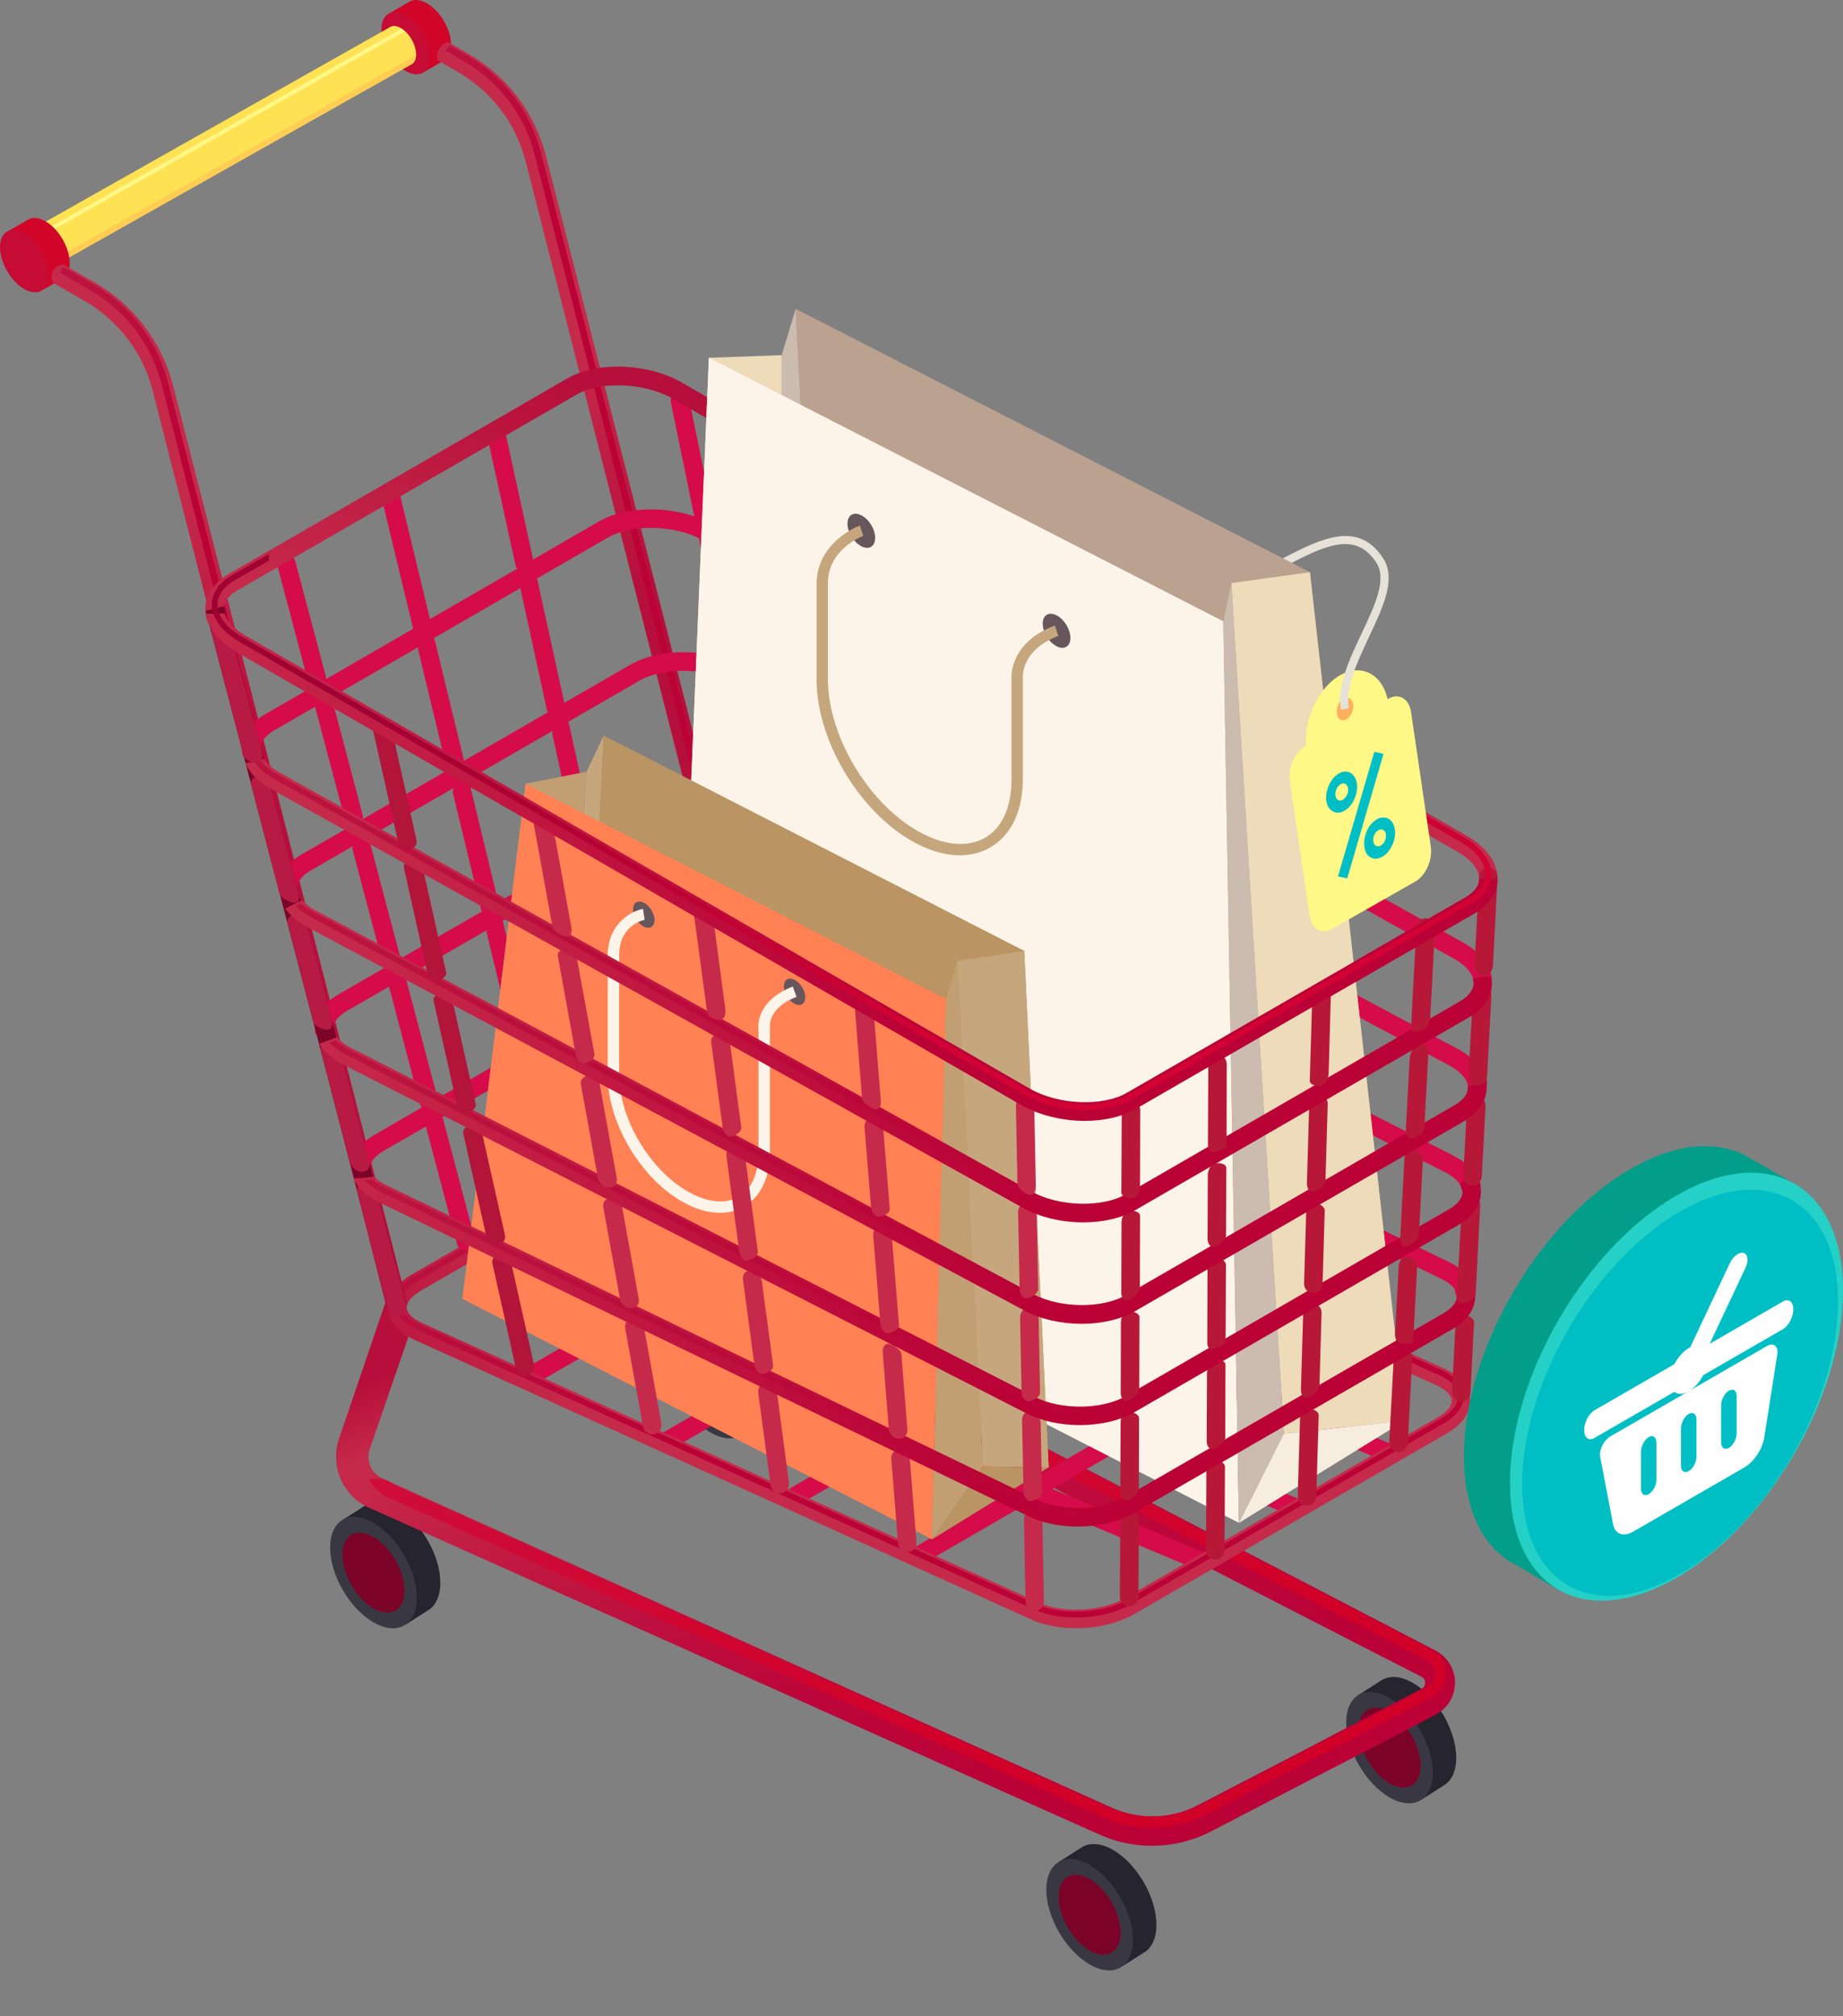 <svg width="32" height="35" viewBox="0 0 32 35" fill="none" xmlns="http://www.w3.org/2000/svg">
<rect x="0" y="0" width="32" height="35" fill="#808080" stroke="none"/>
<g clip-path="url(#clip0_165_22095)">
<path d="M7.645 27.473C7.645 26.997 7.307 26.415 6.892 26.175C6.684 26.055 6.494 26.043 6.358 26.123L5.932 26.395L7.04 28.203L7.425 27.958C7.561 27.879 7.645 27.711 7.645 27.473Z" fill="#25242F"/>
<path d="M7.237 27.734C7.237 28.209 6.899 28.402 6.485 28.162C6.07 27.922 5.732 27.342 5.732 26.864C5.732 26.386 6.07 26.195 6.485 26.435C6.902 26.675 7.237 27.256 7.237 27.734Z" fill="#393842"/>
<path d="M7.024 27.611C7.024 27.953 6.781 28.092 6.485 27.919C6.185 27.747 5.945 27.33 5.945 26.988C5.945 26.646 6.188 26.508 6.485 26.68C6.784 26.852 7.024 27.269 7.024 27.611Z" fill="#7C0328"/>
<path d="M13.493 24.178C13.493 23.703 13.156 23.12 12.741 22.88C12.533 22.76 12.342 22.749 12.206 22.828L11.78 23.1L12.888 24.908L13.273 24.661C13.409 24.584 13.493 24.416 13.493 24.178Z" fill="#7C0D20"/>
<path d="M13.088 24.437C13.088 24.913 12.75 25.105 12.335 24.865C11.921 24.625 11.583 24.045 11.583 23.567C11.583 23.089 11.921 22.898 12.335 23.139C12.75 23.379 13.088 23.961 13.088 24.437Z" fill="#393842"/>
<path d="M12.874 24.314C12.874 24.657 12.632 24.795 12.335 24.623C12.036 24.45 11.796 24.034 11.796 23.691C11.796 23.349 12.038 23.211 12.335 23.383C12.632 23.555 12.874 23.972 12.874 24.314Z" fill="#C62A4B"/>
<path d="M20.079 33.411C20.079 32.936 19.742 32.353 19.327 32.113C19.119 31.993 18.928 31.982 18.792 32.061L18.366 32.333L19.474 34.141L19.859 33.896C19.993 33.819 20.079 33.652 20.079 33.411Z" fill="#25242F"/>
<path d="M19.672 33.672C19.672 34.148 19.334 34.341 18.919 34.1C18.505 33.86 18.167 33.28 18.167 32.802C18.167 32.324 18.505 32.134 18.919 32.374C19.334 32.614 19.672 33.196 19.672 33.672Z" fill="#393842"/>
<path d="M19.458 33.55C19.458 33.892 19.216 34.03 18.919 33.858C18.62 33.686 18.38 33.269 18.38 32.927C18.38 32.584 18.622 32.446 18.919 32.618C19.218 32.791 19.458 33.208 19.458 33.55Z" fill="#7C0328"/>
<path d="M25.284 30.511C25.284 30.036 24.947 29.453 24.532 29.213C24.323 29.093 24.133 29.082 23.997 29.161L23.571 29.433L24.679 31.241L25.064 30.996C25.2 30.917 25.284 30.752 25.284 30.511Z" fill="#25242F"/>
<path d="M24.878 30.772C24.878 31.248 24.541 31.44 24.126 31.2C23.712 30.96 23.374 30.38 23.374 29.902C23.374 29.424 23.712 29.233 24.126 29.474C24.541 29.714 24.878 30.294 24.878 30.772Z" fill="#393842"/>
<path d="M24.666 30.65C24.666 30.992 24.423 31.13 24.126 30.958C23.827 30.786 23.587 30.369 23.587 30.026C23.587 29.684 23.829 29.546 24.126 29.718C24.423 29.891 24.666 30.308 24.666 30.65Z" fill="#7C0328"/>
<path d="M25.22 29.435C25.189 29.523 25.132 29.603 25.064 29.669C24.994 29.734 24.903 29.777 24.867 29.798L24.572 29.952L23.979 30.26L22.794 30.872L21.611 31.488L21.017 31.796C20.793 31.912 20.55 31.986 20.301 32.02C20.052 32.054 19.798 32.045 19.551 31.995C19.307 31.95 19.064 31.835 18.872 31.748L17.653 31.205L12.781 29.025L7.91 26.845L6.691 26.299L6.378 26.159C6.237 26.091 6.113 25.987 6.022 25.86C5.834 25.61 5.784 25.259 5.888 24.969L6.749 22.443L7.053 22.898L7.148 23.039L6.421 25.151C6.376 25.28 6.396 25.42 6.473 25.529C6.512 25.583 6.564 25.626 6.623 25.656L6.749 25.712L6.917 25.789L8.134 26.338L13.001 28.536L17.866 30.731L19.082 31.279C19.295 31.377 19.458 31.454 19.653 31.492C19.844 31.531 20.038 31.54 20.231 31.515C20.424 31.49 20.609 31.431 20.784 31.343L21.375 31.037L22.56 30.423L23.743 29.804L24.334 29.496L24.629 29.342C24.692 29.311 24.701 29.304 24.713 29.292C24.724 29.281 24.733 29.267 24.738 29.252C24.751 29.22 24.744 29.179 24.731 29.152C24.724 29.138 24.71 29.127 24.697 29.118C24.692 29.116 24.695 29.116 24.683 29.109L24.645 29.088L24.57 29.05L23.976 28.746L22.789 28.137L18.042 25.697L13.3 23.259L12.113 22.649C12.074 22.629 11.986 22.583 11.927 22.536C11.863 22.488 11.807 22.434 11.757 22.37C11.657 22.248 11.587 22.101 11.557 21.944C11.526 21.79 11.533 21.625 11.578 21.473C11.598 21.401 11.637 21.314 11.666 21.265L11.743 21.117L13.003 18.763L13.536 19.051L12.264 21.398L12.185 21.546C12.16 21.591 12.153 21.609 12.142 21.643C12.124 21.704 12.122 21.768 12.133 21.831C12.147 21.895 12.174 21.953 12.212 22.003C12.233 22.028 12.255 22.051 12.28 22.069C12.31 22.092 12.321 22.098 12.38 22.128L13.565 22.744L18.301 25.207L23.038 27.67L24.223 28.286L24.815 28.595L24.89 28.633C24.912 28.644 24.937 28.656 24.985 28.687C25.062 28.739 25.132 28.81 25.177 28.891C25.273 29.057 25.291 29.258 25.22 29.435Z" fill="url(#paint0_linear_165_22095)"/>
<path d="M25.04 28.814C25.008 28.758 24.956 28.703 24.897 28.662C24.863 28.64 24.843 28.631 24.827 28.622L12.308 22.112C12.249 22.08 12.226 22.069 12.188 22.042C12.147 22.01 12.115 21.976 12.088 21.944C12.034 21.874 11.995 21.79 11.977 21.702C11.961 21.616 11.966 21.525 11.991 21.441L11.995 21.425C12.009 21.387 12.018 21.364 12.047 21.312L13.323 18.958L13.072 18.822L11.805 21.185C11.78 21.228 11.748 21.303 11.73 21.362C11.694 21.491 11.687 21.627 11.712 21.759C11.739 21.888 11.796 22.012 11.88 22.114C11.925 22.171 11.975 22.216 12.027 22.257C12.05 22.275 12.095 22.307 12.186 22.352L24.759 28.814C24.765 28.819 24.774 28.821 24.779 28.828L24.79 28.835C24.815 28.853 24.849 28.88 24.87 28.921C24.913 28.995 24.917 29.088 24.888 29.159C24.874 29.193 24.854 29.224 24.822 29.256C24.793 29.283 24.77 29.295 24.702 29.331L22.633 30.414L21.448 31.028L20.857 31.334C20.669 31.429 20.465 31.492 20.254 31.52C20.173 31.531 20.091 31.535 20.009 31.535C19.88 31.535 19.749 31.522 19.624 31.497C19.418 31.456 19.253 31.379 19.04 31.282L7.156 25.916L6.856 25.78C6.82 25.762 6.786 25.742 6.755 25.717L6.655 25.672C6.571 25.672 6.487 25.674 6.403 25.676C6.417 25.701 6.433 25.726 6.451 25.749C6.526 25.853 6.628 25.939 6.743 25.996L7.056 26.136L18.951 31.456C19.133 31.54 19.359 31.642 19.581 31.685C19.72 31.712 19.862 31.728 20.003 31.728C20.096 31.728 20.189 31.721 20.279 31.71C20.512 31.678 20.737 31.608 20.943 31.502L22.719 30.575L24.808 29.496C24.845 29.478 24.91 29.444 24.956 29.399C25.008 29.351 25.049 29.29 25.074 29.222C25.126 29.091 25.112 28.939 25.04 28.814Z" fill="url(#paint1_linear_165_22095)"/>
<path d="M16.051 19.74L9.025 23.809L9.187 24.087L16.212 20.018L16.051 19.74Z" fill="#D60B4A"/>
<path d="M18.498 20.822L11.473 24.891L11.634 25.17L18.66 21.101L18.498 20.822Z" fill="#D60B4A"/>
<path d="M20.731 21.775L13.705 25.843L13.866 26.121L20.892 22.053L20.731 21.775Z" fill="#D60B4A"/>
<path d="M22.893 22.799L15.867 26.867L16.028 27.145L23.054 23.077L22.893 22.799Z" fill="#D60B4A"/>
<path d="M9.796 20.667L9.673 20.962L22.476 26.335L22.6 26.041L9.796 20.667Z" fill="#D60B4A"/>
<path d="M11.368 19.7L11.244 19.994L24.047 25.368L24.171 25.073L11.368 19.7Z" fill="#D60B4A"/>
<path d="M8.195 21.617L8.071 21.911L20.875 27.285L20.998 26.99L8.195 21.617Z" fill="#D60B4A"/>
<path d="M18.682 28.264C18.403 28.264 18.129 28.214 17.907 28.114L7.188 23.254C6.909 23.127 6.75 22.937 6.739 22.717C6.728 22.495 6.87 22.287 7.14 22.13L12.578 18.988C13.065 18.707 13.847 18.666 14.357 18.897L25.076 23.757C25.355 23.884 25.513 24.074 25.525 24.294C25.536 24.516 25.393 24.725 25.124 24.881L19.686 28.024C19.409 28.18 19.042 28.264 18.682 28.264ZM13.584 19.069C13.278 19.069 12.963 19.137 12.739 19.266L7.301 22.409C7.147 22.5 7.056 22.608 7.061 22.701C7.065 22.794 7.16 22.889 7.321 22.962L18.041 27.822C18.451 28.008 19.131 27.974 19.527 27.745L24.965 24.602C25.121 24.512 25.21 24.403 25.205 24.31C25.201 24.217 25.105 24.122 24.945 24.049L14.223 19.189C14.046 19.108 13.817 19.069 13.584 19.069Z" fill="url(#paint2_linear_165_22095)"/>
<path d="M18.682 28.078C18.41 28.078 18.152 28.028 17.953 27.938L7.233 23.078C6.995 22.969 6.857 22.812 6.85 22.636C6.841 22.457 6.963 22.284 7.194 22.151L12.632 19.008C12.882 18.865 13.226 18.782 13.579 18.782C13.851 18.782 14.11 18.831 14.309 18.922L25.029 23.782C25.267 23.891 25.405 24.047 25.412 24.224C25.421 24.403 25.298 24.575 25.065 24.709L19.627 27.852C19.38 27.997 19.036 28.078 18.682 28.078ZM13.584 18.884C13.244 18.884 12.916 18.96 12.684 19.094L7.247 22.237C7.052 22.35 6.943 22.493 6.95 22.631C6.957 22.769 7.072 22.896 7.276 22.987L17.996 27.847C18.179 27.931 18.424 27.976 18.682 27.976C19.022 27.976 19.351 27.899 19.584 27.765L19.942 27.559L25.022 24.623C25.217 24.509 25.326 24.367 25.319 24.229C25.312 24.09 25.196 23.963 24.992 23.873L14.275 19.013C14.085 18.931 13.84 18.884 13.584 18.884Z" fill="url(#paint3_linear_165_22095)"/>
<path d="M7.339 1.264L6.743 0.24L7.11 0.029C7.187 -0.016 7.294 -0.011 7.412 0.057C7.643 0.19 7.833 0.514 7.833 0.782C7.833 0.906 7.792 0.997 7.724 1.042C7.713 1.049 7.704 1.054 7.695 1.058L7.339 1.264Z" fill="#D10527"/>
<path d="M6.623 0.508C6.623 0.775 6.811 1.099 7.044 1.233C7.276 1.366 7.466 1.26 7.466 0.992C7.466 0.725 7.278 0.401 7.044 0.267C6.811 0.134 6.623 0.243 6.623 0.508Z" fill="#C60C35"/>
<path d="M6.637 0.535C6.637 0.789 6.816 1.094 7.035 1.224C7.255 1.351 7.434 1.249 7.434 0.997C7.434 0.743 7.255 0.437 7.035 0.308C6.813 0.181 6.637 0.283 6.637 0.535Z" fill="#C60C35"/>
<path d="M0.225 4.167L0.24 4.194L0.311 4.316C0.333 4.443 0.41 4.577 0.508 4.659C0.508 4.659 0.508 4.659 0.51 4.659L0.544 4.72L0.589 4.797L0.596 4.808L0.623 4.792L7.061 1.162L7.142 1.117C7.192 1.092 7.221 1.036 7.224 0.956V0.938C7.221 0.768 7.101 0.567 6.956 0.485C6.891 0.449 6.832 0.442 6.786 0.462C6.78 0.467 6.773 0.469 6.766 0.474L0.256 4.151L0.225 4.167Z" fill="#FFE254"/>
<path d="M0.544 4.722L0.594 4.81L7.142 1.117C7.19 1.092 7.221 1.036 7.224 0.956L0.544 4.722Z" fill="#FFCC54"/>
<path d="M0.161 4.364C0.163 4.516 0.268 4.697 0.397 4.779C0.401 4.781 0.408 4.786 0.413 4.788C0.456 4.81 0.494 4.822 0.528 4.819C0.551 4.817 0.571 4.81 0.589 4.799C0.63 4.772 0.655 4.715 0.655 4.641C0.655 4.618 0.653 4.595 0.648 4.573C0.621 4.43 0.524 4.282 0.406 4.217C0.342 4.181 0.283 4.176 0.24 4.199C0.195 4.221 0.166 4.269 0.161 4.341V4.344C0.161 4.348 0.161 4.355 0.161 4.364Z" fill="#E2103D"/>
<path d="M6.968 0.501C6.968 0.501 7.004 0.521 7.027 0.546C6.997 0.562 0.506 4.228 0.506 4.228C0.506 4.228 0.49 4.208 0.449 4.183C0.474 4.171 6.968 0.501 6.968 0.501Z" fill="#FFF887"/>
<path d="M0.716 5.048L0.12 4.024L0.487 3.813C0.564 3.768 0.671 3.773 0.789 3.841C1.02 3.974 1.21 4.298 1.21 4.566C1.21 4.69 1.169 4.781 1.101 4.826C1.092 4.831 1.085 4.838 1.076 4.842L0.716 5.048Z" fill="#D10527"/>
<path d="M0.721 5.046C0.884 4.951 0.882 4.644 0.717 4.361C0.551 4.078 0.285 3.926 0.122 4.021C-0.042 4.116 -0.04 4.423 0.126 4.706C0.291 4.989 0.558 5.141 0.721 5.046Z" fill="#C60C35"/>
<path d="M0.012 4.319C0.012 4.573 0.191 4.878 0.411 5.008C0.63 5.134 0.809 5.032 0.809 4.781C0.809 4.527 0.63 4.221 0.411 4.092C0.191 3.965 0.012 4.067 0.012 4.319Z" fill="#C60C35"/>
<path d="M6.723 22.733L2.646 6.763C2.479 6.124 2.055 5.565 1.482 5.232L0.92 4.908C0.847 4.781 0.927 4.62 1.072 4.597L1.103 4.593L1.665 4.917C2.32 5.297 2.807 5.939 3 6.673L7.076 22.645L6.723 22.733Z" fill="url(#paint4_linear_165_22095)"/>
<path d="M2.802 6.655C2.626 5.982 2.182 5.397 1.579 5.046L1.053 4.742C1.049 4.717 1.056 4.699 1.06 4.69C1.065 4.679 1.08 4.654 1.114 4.645L1.638 4.946C2.265 5.311 2.73 5.923 2.913 6.625L6.96 22.474L6.849 22.504L2.802 6.655Z" fill="url(#paint5_linear_165_22095)"/>
<path d="M13.199 18.756L9.123 2.787C8.953 2.139 8.54 1.593 7.958 1.255L7.598 1.045L7.593 1.027C7.568 0.893 7.65 0.764 7.781 0.73L8.142 0.94C8.808 1.328 9.281 1.951 9.476 2.696L13.552 18.668L13.199 18.756Z" fill="url(#paint6_linear_165_22095)"/>
<path d="M9.281 2.676C9.102 1.994 8.67 1.423 8.058 1.067L7.752 0.888C7.754 0.847 7.777 0.811 7.809 0.789L8.117 0.968C8.753 1.337 9.207 1.933 9.392 2.647L13.437 18.498L13.326 18.528L9.281 2.676Z" fill="url(#paint7_linear_165_22095)"/>
<path d="M10.967 17.535C10.949 17.447 10.89 17.406 10.838 17.44C10.786 17.476 10.663 17.642 10.681 17.73L11.117 19.719C11.135 19.808 11.223 19.864 11.309 19.844C11.395 19.826 11.45 19.737 11.431 19.649L10.967 17.535Z" fill="#D60B4A"/>
<path d="M9.331 18.482C9.31 18.394 9.249 18.346 9.195 18.376C9.14 18.405 9.018 18.555 9.038 18.641L9.526 20.657C9.546 20.746 9.634 20.8 9.72 20.78C9.807 20.759 9.859 20.671 9.838 20.583L9.331 18.482Z" fill="#D60B4A"/>
<path d="M7.688 19.407C7.666 19.321 7.602 19.273 7.55 19.302C7.498 19.332 7.376 19.481 7.398 19.567L7.935 21.595C7.958 21.681 8.046 21.736 8.132 21.713C8.219 21.691 8.268 21.6 8.246 21.514L7.688 19.407Z" fill="#D60B4A"/>
<path d="M23.074 21.122C23.012 21.095 22.963 21.147 22.965 21.235L22.985 23.109C22.985 23.2 23.06 23.272 23.148 23.27C23.237 23.27 23.307 23.195 23.307 23.104L23.289 21.396C23.287 21.308 23.135 21.149 23.074 21.122Z" fill="#D60B4A"/>
<path d="M20.73 20.007C20.669 19.984 20.624 20.039 20.628 20.127L20.76 22.06C20.767 22.15 20.843 22.218 20.93 22.212C21.018 22.205 21.084 22.128 21.079 22.037L20.959 20.265C20.954 20.179 20.794 20.032 20.73 20.007Z" fill="#D60B4A"/>
<path d="M18.639 19.137C18.628 19.049 18.569 18.958 18.505 18.938C18.442 18.917 18.29 18.922 18.301 19.012L18.539 21.015C18.551 21.104 18.63 21.169 18.718 21.158C18.807 21.147 18.868 21.065 18.859 20.977L18.639 19.137Z" fill="#D60B4A"/>
<path d="M16.321 17.995C16.307 17.907 16.244 17.818 16.18 17.798C16.117 17.777 15.963 17.8 15.979 17.888L16.319 19.964C16.332 20.052 16.416 20.113 16.504 20.1C16.59 20.086 16.652 20.002 16.636 19.912L16.321 17.995Z" fill="#D60B4A"/>
<path d="M14.012 16.892C13.994 16.803 13.928 16.724 13.865 16.712C13.802 16.703 13.654 16.742 13.672 16.828L14.101 18.913C14.119 19.001 14.205 19.058 14.291 19.04C14.377 19.021 14.434 18.935 14.416 18.847L14.012 16.892Z" fill="#D60B4A"/>
<path d="M6.427 20.274C6.422 20.175 6.51 20.064 6.667 19.975L12.193 16.783C12.408 16.658 12.71 16.595 13.009 16.595C13.265 16.595 13.521 16.642 13.718 16.735L25.018 22.196C25.126 22.248 25.206 22.309 25.253 22.372L25.296 22.538L25.62 22.492L25.602 22.372C25.552 22.187 25.398 22.023 25.156 21.906L13.856 16.445C13.328 16.191 12.528 16.216 12.032 16.502L6.506 19.697C6.239 19.851 6.096 20.059 6.105 20.286C6.105 20.295 6.107 20.304 6.107 20.313C6.214 20.302 6.32 20.29 6.424 20.277C6.427 20.277 6.427 20.277 6.427 20.274Z" fill="#D60B4A"/>
<path d="M10.423 15.05C10.405 14.961 10.33 14.927 10.259 14.972C10.259 14.972 10.259 14.972 10.194 15.013C10.162 15.031 10.162 15.031 10.162 15.031C10.126 15.05 10.112 15.136 10.133 15.224L10.588 17.311C10.606 17.399 10.683 17.429 10.758 17.379C10.758 17.379 10.806 17.347 10.896 17.281C10.901 17.279 10.901 17.279 10.901 17.279C10.905 17.277 10.892 17.204 10.873 17.116L10.423 15.05Z" fill="#D60B4A"/>
<path d="M8.737 16.017C8.717 15.928 8.656 15.883 8.604 15.915C8.552 15.947 8.429 16.103 8.45 16.189L8.941 18.226C8.962 18.314 9.023 18.362 9.077 18.332C9.132 18.303 9.254 18.156 9.233 18.067L8.737 16.017Z" fill="#D60B4A"/>
<path d="M7.6 19.166C7.609 19.162 7.609 19.162 7.609 19.162C7.618 19.162 7.606 19.089 7.581 19.003L7.042 16.964C7.02 16.878 6.958 16.835 6.906 16.869C6.854 16.903 6.736 17.066 6.761 17.152L7.291 19.157C7.314 19.243 7.398 19.28 7.477 19.237C7.475 19.237 7.511 19.216 7.6 19.166Z" fill="#D60B4A"/>
<path d="M23.048 19.175C22.989 19.144 22.939 19.189 22.942 19.28L22.96 20.8C22.96 20.891 23.003 20.986 23.052 21.015C23.052 21.015 23.052 21.015 23.098 21.04C23.157 21.072 23.157 21.072 23.157 21.072C23.227 21.106 23.281 21.058 23.281 20.968L23.265 19.461C23.263 19.372 23.107 19.207 23.048 19.175Z" fill="#D60B4A"/>
<path d="M20.817 18.145C20.81 18.054 20.756 17.97 20.697 17.956C20.636 17.943 20.484 17.972 20.491 18.063L20.602 19.699C20.608 19.79 20.663 19.88 20.724 19.903C20.785 19.925 20.937 19.921 20.932 19.833L20.817 18.145Z" fill="#D60B4A"/>
<path d="M18.374 16.894C18.363 16.805 18.306 16.724 18.245 16.713C18.184 16.703 18.034 16.749 18.046 16.837L18.252 18.573C18.263 18.661 18.32 18.759 18.381 18.786C18.442 18.813 18.601 18.797 18.589 18.709L18.374 16.894Z" fill="#D60B4A"/>
<path d="M16.162 17.691C16.226 17.712 16.264 17.655 16.251 17.567L15.931 15.62C15.918 15.532 15.854 15.441 15.791 15.421C15.727 15.401 15.573 15.425 15.589 15.514L15.909 17.46C15.922 17.549 16.099 17.671 16.162 17.691Z" fill="#D60B4A"/>
<path d="M13.845 16.613C13.908 16.622 13.944 16.558 13.926 16.47L13.496 14.367C13.478 14.279 13.412 14.204 13.351 14.2C13.29 14.195 13.145 14.247 13.163 14.336L13.586 16.407C13.602 16.495 13.781 16.602 13.845 16.613Z" fill="#D60B4A"/>
<path d="M5.792 17.85C5.789 17.744 5.873 17.635 6.032 17.544L11.646 14.3C11.855 14.179 12.143 14.12 12.435 14.12C12.714 14.12 12.995 14.175 13.21 14.286L25.087 20.347C25.214 20.413 25.305 20.487 25.352 20.567C25.466 20.562 25.581 20.56 25.694 20.558C25.645 20.363 25.484 20.188 25.232 20.059L13.355 13.998C12.809 13.722 11.986 13.731 11.486 14.021L5.871 17.265C5.606 17.417 5.465 17.628 5.47 17.859C5.47 17.891 5.474 17.922 5.481 17.954C5.585 17.934 5.692 17.911 5.796 17.889C5.794 17.875 5.792 17.861 5.792 17.85Z" fill="#D60B4A"/>
<path d="M9.884 12.586C9.866 12.498 9.805 12.45 9.753 12.48C9.698 12.509 9.572 12.652 9.59 12.741L10.043 14.811C10.061 14.9 10.086 14.968 10.097 14.961C10.097 14.961 10.097 14.961 10.106 14.956C10.195 14.907 10.231 14.884 10.231 14.884C10.306 14.834 10.351 14.723 10.333 14.635L9.884 12.586Z" fill="#D60B4A"/>
<path d="M8.162 13.633C8.141 13.545 8.078 13.493 8.024 13.515C7.969 13.538 7.842 13.681 7.865 13.769L8.35 15.777C8.37 15.865 8.431 15.91 8.484 15.879C8.536 15.847 8.658 15.693 8.638 15.604L8.162 13.633Z" fill="#D60B4A"/>
<path d="M6.88 16.769C6.932 16.735 6.955 16.636 6.932 16.549L6.404 14.556C6.381 14.469 6.32 14.426 6.268 14.463C6.216 14.499 6.1 14.664 6.123 14.753L6.649 16.738C6.674 16.826 6.828 16.805 6.88 16.769Z" fill="#D60B4A"/>
<path d="M23.035 17.193C22.996 17.166 22.996 17.166 22.996 17.166C22.951 17.138 22.917 17.188 22.917 17.277L22.935 18.842C22.935 18.933 22.985 19.033 23.046 19.064C23.105 19.096 23.259 19.112 23.259 19.024L23.241 17.492C23.241 17.401 23.177 17.288 23.101 17.24C23.103 17.24 23.103 17.24 23.035 17.193Z" fill="#D60B4A"/>
<path d="M20.674 16.049C20.667 15.958 20.653 15.89 20.64 15.897C20.64 15.897 20.64 15.897 20.624 15.892C20.526 15.861 20.486 15.845 20.486 15.845C20.402 15.813 20.338 15.858 20.345 15.949L20.461 17.639C20.468 17.73 20.52 17.816 20.581 17.832C20.64 17.848 20.794 17.811 20.789 17.723L20.674 16.049Z" fill="#D60B4A"/>
<path d="M18.115 14.725C18.104 14.637 18.045 14.549 17.984 14.528C17.923 14.51 17.769 14.533 17.78 14.623L17.993 16.411C18.004 16.5 18.061 16.581 18.122 16.592C18.183 16.604 18.333 16.556 18.321 16.468L18.115 14.725Z" fill="#D60B4A"/>
<path d="M15.772 15.312C15.836 15.332 15.874 15.276 15.858 15.188L15.553 13.32C15.539 13.232 15.476 13.148 15.412 13.137C15.349 13.126 15.199 13.153 15.215 13.243L15.519 15.088C15.532 15.174 15.711 15.294 15.772 15.312Z" fill="#D60B4A"/>
<path d="M13.33 14.102C13.391 14.107 13.428 14.039 13.409 13.95L13.002 11.959C12.983 11.87 12.915 11.787 12.852 11.771C12.789 11.755 12.637 11.775 12.655 11.864L13.076 13.916C13.092 14.005 13.267 14.098 13.33 14.102Z" fill="#D60B4A"/>
<path d="M5.395 15.111L11.101 11.816C11.3 11.701 11.579 11.644 11.864 11.644C12.163 11.644 12.469 11.707 12.705 11.832L25.162 18.494C25.352 18.596 25.468 18.722 25.486 18.845C25.59 18.822 25.695 18.79 25.794 18.75C25.744 18.541 25.577 18.349 25.314 18.21L12.857 11.549C12.292 11.248 11.452 11.245 10.942 11.54L5.237 14.832C4.978 14.982 4.838 15.188 4.838 15.416C4.944 15.416 5.051 15.416 5.157 15.419C5.157 15.31 5.241 15.199 5.395 15.111Z" fill="#D60B4A"/>
<path d="M23.004 15.251C22.945 15.217 22.897 15.262 22.899 15.353L22.915 16.839C22.915 16.93 22.945 17.018 22.979 17.039C22.979 17.039 22.979 17.039 23.008 17.057C23.088 17.107 23.108 17.12 23.108 17.12C23.18 17.175 23.239 17.143 23.237 17.055L23.219 15.534C23.221 15.444 23.063 15.285 23.004 15.251Z" fill="#D60B4A"/>
<path d="M20.536 14.009C20.529 13.919 20.474 13.832 20.416 13.814C20.354 13.796 20.203 13.823 20.207 13.912L20.316 15.511C20.323 15.602 20.395 15.702 20.479 15.733C20.479 15.733 20.54 15.758 20.649 15.795C20.651 15.795 20.651 15.795 20.651 15.795C20.654 15.797 20.651 15.725 20.644 15.634L20.536 14.009Z" fill="#D60B4A"/>
<path d="M17.855 12.532C17.844 12.444 17.785 12.358 17.724 12.344C17.663 12.33 17.511 12.36 17.522 12.45L17.728 14.195C17.74 14.284 17.799 14.372 17.86 14.392C17.921 14.41 18.075 14.388 18.064 14.297L17.855 12.532Z" fill="#D60B4A"/>
<path d="M15.397 13.035C15.46 13.049 15.499 12.985 15.483 12.897L15.175 11.025C15.161 10.937 15.143 10.864 15.139 10.862C15.139 10.862 15.139 10.862 15.134 10.86C15.021 10.808 14.946 10.772 14.946 10.772C14.864 10.733 14.81 10.774 14.826 10.862L15.146 12.813C15.159 12.904 15.334 13.022 15.397 13.035Z" fill="#D60B4A"/>
<path d="M12.83 11.664C12.893 11.682 12.932 11.623 12.914 11.535L12.506 9.543C12.488 9.455 12.408 9.346 12.331 9.301C12.331 9.301 12.316 9.292 12.236 9.253C12.193 9.233 12.193 9.233 12.193 9.233C12.146 9.213 12.121 9.267 12.139 9.355L12.565 11.433C12.583 11.521 12.764 11.648 12.83 11.664Z" fill="#D60B4A"/>
<path d="M9.73 12.38C9.784 12.351 9.811 12.253 9.791 12.167L9.335 10.087C9.317 9.999 9.256 9.949 9.202 9.976C9.147 10.003 9.023 10.151 9.041 10.239L9.496 12.323C9.517 12.412 9.678 12.41 9.73 12.38Z" fill="#D60B4A"/>
<path d="M7.998 13.418C8.053 13.395 8.082 13.307 8.06 13.219L7.554 11.13C7.534 11.041 7.455 11.009 7.378 11.059C7.378 11.059 7.357 11.073 7.28 11.125C7.264 11.136 7.264 11.136 7.264 11.136C7.246 11.148 7.248 11.229 7.269 11.315L7.76 13.352C7.785 13.441 7.944 13.441 7.998 13.418Z" fill="#D60B4A"/>
<path d="M6.243 14.365C6.295 14.329 6.318 14.227 6.295 14.141L5.765 12.136C5.742 12.05 5.676 11.993 5.622 12.013C5.565 12.034 5.443 12.167 5.466 12.253L6.019 14.338C6.037 14.426 6.191 14.401 6.243 14.365Z" fill="#D60B4A"/>
<path d="M4.523 12.996C4.523 12.881 4.607 12.768 4.763 12.677L10.557 9.33C10.752 9.219 11.019 9.163 11.298 9.163C11.615 9.163 11.948 9.235 12.202 9.376L25.239 16.638C25.423 16.74 25.541 16.862 25.577 16.984C25.688 16.984 25.803 16.984 25.901 16.962C25.86 16.733 25.681 16.515 25.396 16.357L12.356 9.097C11.774 8.773 10.912 8.755 10.396 9.054L4.6 12.401C4.339 12.55 4.199 12.763 4.201 12.999C4.201 13.037 4.208 13.078 4.215 13.117C4.324 13.105 4.43 13.096 4.539 13.087C4.53 13.058 4.523 13.026 4.523 12.996Z" fill="#D60B4A"/>
<path d="M9.248 9.673L8.749 7.389C8.742 7.352 8.722 7.323 8.697 7.3C8.613 7.364 8.527 7.427 8.443 7.491L8.953 9.82C8.971 9.908 9.13 9.904 9.184 9.879C9.239 9.854 9.268 9.761 9.248 9.673Z" fill="#D60B4A"/>
<path d="M7.236 11.041C7.322 10.982 7.358 10.96 7.358 10.96C7.435 10.912 7.481 10.801 7.458 10.715L6.939 8.567C6.919 8.478 6.83 8.424 6.744 8.444C6.658 8.465 6.606 8.553 6.626 8.642L7.17 10.898C7.191 10.987 7.216 11.052 7.225 11.046C7.227 11.048 7.227 11.048 7.236 11.041Z" fill="#D60B4A"/>
<path d="M5.595 11.92C5.652 11.9 5.679 11.814 5.654 11.728L5.128 9.745C5.106 9.659 5.017 9.605 4.931 9.627C4.845 9.65 4.795 9.741 4.818 9.827L5.353 11.843C5.378 11.929 5.538 11.941 5.595 11.92Z" fill="#D60B4A"/>
<path d="M23.109 15.199C23.168 15.233 23.216 15.185 23.216 15.097L23.198 13.568C23.198 13.477 23.123 13.405 23.035 13.407C22.946 13.407 22.876 13.482 22.876 13.572L22.892 14.916C22.894 15.004 23.05 15.167 23.109 15.199Z" fill="#D60B4A"/>
<path d="M20.407 13.713C20.468 13.731 20.511 13.672 20.504 13.581L20.391 11.905C20.384 11.814 20.307 11.746 20.221 11.753C20.133 11.759 20.067 11.836 20.072 11.927L20.178 13.484C20.185 13.572 20.348 13.694 20.407 13.713Z" fill="#D60B4A"/>
<path d="M17.712 12.244C17.773 12.258 17.814 12.197 17.805 12.108L17.583 10.241C17.572 10.153 17.492 10.087 17.404 10.099C17.316 10.11 17.255 10.192 17.264 10.28L17.47 12.025C17.483 12.111 17.651 12.229 17.712 12.244Z" fill="#D60B4A"/>
<path d="M15.014 10.699C15.08 10.729 15.12 10.681 15.105 10.593L14.774 8.578C14.76 8.49 14.676 8.429 14.588 8.442C14.502 8.456 14.441 8.54 14.457 8.63L14.751 10.427C14.767 10.515 14.948 10.67 15.014 10.699Z" fill="#D60B4A"/>
<path d="M12.186 9.124C12.272 9.165 12.306 9.186 12.306 9.186C12.383 9.231 12.431 9.197 12.413 9.108L11.962 6.915C11.944 6.827 11.858 6.77 11.772 6.788C11.685 6.806 11.629 6.893 11.647 6.981L12.046 8.92C12.064 9.009 12.109 9.093 12.148 9.108C12.152 9.108 12.152 9.108 12.186 9.124Z" fill="#D60B4A"/>
<path d="M18.838 19.456C18.448 19.456 18.04 19.361 17.716 19.173L4.099 11.311C3.761 11.116 3.566 10.847 3.566 10.57C3.566 10.33 3.709 10.117 3.965 9.967L9.847 6.571C10.373 6.267 11.254 6.301 11.852 6.648L25.47 14.51C25.808 14.705 26.002 14.975 26.002 15.251C26.002 15.491 25.86 15.704 25.604 15.854L19.722 19.25C19.481 19.389 19.166 19.456 18.838 19.456ZM10.729 6.689C10.457 6.689 10.198 6.741 10.01 6.85L4.126 10.246C4.017 10.309 3.886 10.416 3.886 10.57C3.886 10.726 4.024 10.899 4.257 11.034L17.875 18.897C18.369 19.182 19.139 19.216 19.561 18.974L25.443 15.578C25.552 15.514 25.683 15.408 25.683 15.254C25.683 15.097 25.545 14.925 25.311 14.789L11.694 6.927C11.422 6.77 11.064 6.689 10.729 6.689Z" fill="url(#paint8_linear_165_22095)"/>
<path d="M22.745 9.933L13.815 5.361L14.554 19.622L24.392 24.659L22.745 9.933Z" fill="#BAA190"/>
<path d="M14.553 19.622L13.575 20.467L13.572 6.165L13.815 5.361L14.553 19.622Z" fill="#CCBBAF"/>
<path d="M11.674 21.396L13.575 20.467L13.573 6.165L12.308 6.211L11.674 21.396Z" fill="#EEDBB9"/>
<path d="M21.24 10.785L12.308 6.21L11.674 21.396L21.512 26.435L21.24 10.785Z" fill="#FCF4E8"/>
<path d="M24.392 24.659L22.292 24.89L21.381 10.121L22.745 9.933L24.392 24.659Z" fill="#EEDBB9"/>
<path d="M21.512 26.435L22.292 24.89L21.381 10.121L21.24 10.785L21.512 26.435Z" fill="#CCBBAF"/>
<path d="M21.512 26.435L24.392 24.659L22.291 24.89L21.512 26.435Z" fill="#F7EDDE"/>
<path d="M15.195 9.337C15.195 9.487 15.089 9.55 14.955 9.482C14.824 9.414 14.715 9.24 14.715 9.09C14.715 8.941 14.821 8.877 14.955 8.945C15.089 9.013 15.195 9.188 15.195 9.337Z" fill="#67565B"/>
<path d="M18.585 11.073C18.585 11.223 18.478 11.286 18.345 11.218C18.213 11.15 18.105 10.976 18.105 10.826C18.105 10.677 18.211 10.613 18.345 10.681C18.476 10.749 18.585 10.924 18.585 11.073Z" fill="#67565B"/>
<path d="M16.727 14.845C16.906 14.836 17.071 14.787 17.218 14.696C17.567 14.481 17.76 14.064 17.76 13.522V11.748C17.76 11.723 17.746 11.275 18.376 11.039L18.315 10.858C17.536 11.15 17.561 11.739 17.563 11.764V13.531C17.563 14 17.407 14.356 17.121 14.531C16.833 14.707 16.441 14.687 16.02 14.472C15.114 14.007 14.375 12.802 14.375 11.787V10.128C14.375 9.534 14.964 9.312 14.989 9.303L14.93 9.122C14.923 9.124 14.178 9.401 14.178 10.139V11.798C14.178 12.877 14.959 14.154 15.92 14.646C16.201 14.791 16.475 14.859 16.727 14.845Z" fill="#C6A67D"/>
<path d="M17.784 16.506L10.482 12.768L10.056 21.296L18.208 25.472L17.784 16.506Z" fill="#BA9463"/>
<path d="M10.056 21.296L9.592 21.489L10.185 13.396L10.482 12.768L10.056 21.296Z" fill="#C6A67D"/>
<path d="M8.03 22.547L9.591 21.489L10.185 13.396L9.127 13.604L8.03 22.547Z" fill="#C29F73"/>
<path d="M16.427 17.343L9.127 13.604L8.03 22.547L16.183 26.721L16.427 17.343Z" fill="#FF8154"/>
<path d="M18.208 25.472L17.066 25.456L16.624 16.681L17.784 16.506L18.208 25.472Z" fill="#C6A67D"/>
<path d="M16.183 26.721L17.066 25.456L16.625 16.681L16.427 17.343L16.183 26.721Z" fill="#C29F73"/>
<path d="M16.183 26.721L18.208 25.472L17.066 25.456L16.183 26.721Z" fill="#BA9463"/>
<path d="M11.365 15.972C11.365 16.087 11.281 16.137 11.179 16.085C11.077 16.033 10.993 15.897 10.993 15.784C10.993 15.668 11.077 15.618 11.179 15.67C11.281 15.72 11.365 15.856 11.365 15.972Z" fill="#67565B"/>
<path d="M13.982 17.311C13.982 17.426 13.898 17.476 13.796 17.424C13.694 17.372 13.61 17.236 13.61 17.123C13.61 17.007 13.694 16.957 13.796 17.009C13.9 17.061 13.982 17.198 13.982 17.311Z" fill="#67565B"/>
<path d="M12.548 21.052C12.691 21.045 12.822 21.004 12.938 20.932C13.214 20.762 13.368 20.431 13.368 20.005V17.83C13.366 17.805 13.339 17.494 13.83 17.304L13.765 17.125C13.117 17.377 13.166 17.834 13.169 17.852V20.014C13.169 20.367 13.051 20.635 12.838 20.766C12.623 20.9 12.328 20.882 12.009 20.719C11.315 20.363 10.751 19.441 10.751 18.663V16.577C10.751 16.062 11.175 15.969 11.193 15.967L11.164 15.777C10.95 15.818 10.552 16.04 10.552 16.588V18.675C10.552 19.515 11.161 20.51 11.909 20.893C12.133 21.011 12.351 21.063 12.548 21.052Z" fill="#FCF4E8"/>
<path d="M3.884 10.522L3.572 10.604L6.745 22.729L7.056 22.648L3.884 10.522Z" fill="#7C0328"/>
<path d="M19.559 26.227C19.5 26.234 19.45 26.313 19.45 26.401L19.445 27.72C19.445 27.811 19.518 27.883 19.606 27.883C19.695 27.883 19.767 27.811 19.767 27.72L19.774 26.358C19.772 26.27 19.617 26.22 19.559 26.227Z" fill="#B71837"/>
<path d="M25.388 22.812C25.329 22.817 25.277 22.894 25.272 22.984L25.211 24.158C25.207 24.249 25.275 24.326 25.363 24.33C25.451 24.335 25.526 24.265 25.531 24.176L25.594 22.962C25.599 22.871 25.447 22.808 25.388 22.812Z" fill="#B71837"/>
<path d="M17.884 26.241C17.825 26.238 17.777 26.308 17.779 26.399L17.807 27.806C17.809 27.897 17.881 27.969 17.97 27.967C18.058 27.965 18.128 27.89 18.126 27.799L18.099 26.419C18.099 26.331 17.942 26.245 17.884 26.241Z" fill="#C62A4B"/>
<path d="M15.622 25.16C15.534 25.16 15.468 25.232 15.475 25.323L15.593 26.793C15.6 26.884 15.679 26.95 15.765 26.943C15.854 26.936 15.919 26.857 15.912 26.766L15.797 25.32C15.788 25.234 15.711 25.16 15.622 25.16Z" fill="#C62A4B"/>
<path d="M13.253 24.036C13.194 24.031 13.153 24.102 13.167 24.192L13.38 25.78C13.391 25.869 13.473 25.932 13.561 25.921C13.649 25.91 13.71 25.826 13.699 25.738L13.495 24.21C13.479 24.122 13.312 24.038 13.253 24.036Z" fill="#C62A4B"/>
<path d="M10.989 22.894C10.898 22.894 10.839 22.966 10.855 23.055L11.165 24.765C11.181 24.854 11.265 24.913 11.354 24.897C11.44 24.881 11.499 24.795 11.483 24.706L11.184 23.055C11.165 22.966 11.079 22.894 10.989 22.894Z" fill="#C62A4B"/>
<path d="M8.88 21.94C8.859 21.852 8.771 21.782 8.68 21.782H8.678C8.587 21.782 8.531 21.854 8.551 21.94L8.957 23.75C8.977 23.839 9.063 23.893 9.149 23.875C9.235 23.857 9.29 23.769 9.269 23.68L8.88 21.94Z" fill="#B2143A"/>
<path d="M6.331 20.526C6.24 20.526 6.186 20.596 6.208 20.685L6.743 22.733C6.766 22.819 6.854 22.873 6.94 22.851C7.026 22.828 7.076 22.74 7.053 22.651L6.539 20.685C6.516 20.599 6.424 20.526 6.335 20.526H6.331Z" fill="#B71A43"/>
<path d="M24.513 23.503C24.409 23.506 24.366 23.506 24.366 23.506C24.275 23.508 24.198 23.583 24.194 23.673L24.121 25.033C24.117 25.123 24.185 25.201 24.273 25.205C24.361 25.21 24.436 25.139 24.443 25.051L24.516 23.664C24.52 23.574 24.52 23.501 24.518 23.503C24.518 23.503 24.518 23.503 24.513 23.503Z" fill="#B71837"/>
<path d="M22.685 24.453C22.626 24.466 22.576 24.55 22.572 24.639L22.533 25.971C22.531 26.062 22.601 26.136 22.69 26.139C22.778 26.141 22.853 26.071 22.855 25.98L22.896 24.568C22.898 24.48 22.744 24.442 22.685 24.453Z" fill="#B71837"/>
<path d="M21.056 25.341C20.997 25.352 20.95 25.434 20.947 25.525L20.94 26.909C20.94 27 21.013 27.072 21.101 27.072C21.19 27.072 21.262 27 21.262 26.909L21.269 25.463C21.269 25.375 21.115 25.33 21.056 25.341Z" fill="#B71837"/>
<path d="M25.294 22.54C25.275 22.629 25.192 22.719 25.058 22.799L19.532 25.989C19.133 26.22 18.435 26.24 18.007 26.034L6.707 20.573C6.616 20.53 6.544 20.478 6.496 20.426C6.379 20.442 6.258 20.451 6.141 20.458C6.206 20.619 6.351 20.759 6.569 20.864L17.866 26.324C18.111 26.442 18.412 26.499 18.716 26.499C19.069 26.499 19.425 26.419 19.69 26.265L25.216 23.073C25.479 22.921 25.62 22.715 25.615 22.49C25.511 22.511 25.402 22.527 25.294 22.54Z" fill="url(#paint9_linear_165_22095)"/>
<path d="M18.716 26.315C18.419 26.315 18.134 26.256 17.914 26.152L6.617 20.692C6.494 20.633 6.399 20.562 6.331 20.485C6.372 20.481 6.415 20.479 6.458 20.472C6.512 20.519 6.58 20.565 6.66 20.603L17.957 26.064C18.161 26.161 18.43 26.215 18.714 26.215C19.031 26.215 19.337 26.148 19.559 26.027L25.112 22.819C25.239 22.744 25.33 22.658 25.373 22.567C25.411 22.563 25.448 22.558 25.486 22.552C25.443 22.683 25.332 22.808 25.162 22.905L19.636 26.098C19.398 26.236 19.063 26.315 18.716 26.315Z" fill="url(#paint10_linear_165_22095)"/>
<path d="M19.565 24.507C19.506 24.518 19.457 24.6 19.457 24.691L19.452 25.892C19.452 25.982 19.5 26.05 19.559 26.043C19.618 26.037 19.772 25.937 19.774 25.846L19.778 24.623C19.778 24.532 19.624 24.496 19.565 24.507Z" fill="#B71837"/>
<path d="M25.55 20.766C25.461 20.766 25.384 20.839 25.38 20.929L25.298 22.472C25.294 22.563 25.339 22.633 25.398 22.629C25.457 22.624 25.618 22.54 25.622 22.45L25.701 20.931C25.706 20.841 25.638 20.766 25.55 20.766Z" fill="#B71837"/>
<path d="M17.85 24.507C17.791 24.503 17.744 24.575 17.746 24.663L17.771 25.887C17.773 25.977 17.823 26.052 17.882 26.057C17.941 26.059 18.095 26 18.093 25.91L18.068 24.681C18.066 24.593 17.909 24.512 17.85 24.507Z" fill="#C62A4B"/>
<path d="M15.422 23.327C15.363 23.322 15.32 23.39 15.327 23.481L15.433 24.813C15.44 24.904 15.52 24.976 15.608 24.976C15.696 24.976 15.762 24.904 15.755 24.813L15.651 23.508C15.644 23.419 15.481 23.331 15.422 23.327Z" fill="#C62A4B"/>
<path d="M12.989 22.064C12.93 22.064 12.891 22.135 12.902 22.225L13.097 23.682C13.109 23.771 13.168 23.848 13.229 23.85C13.288 23.854 13.437 23.789 13.424 23.7L13.226 22.23C13.215 22.142 13.05 22.067 12.989 22.064Z" fill="#C62A4B"/>
<path d="M10.802 20.956C10.786 20.868 10.7 20.796 10.609 20.796C10.518 20.796 10.459 20.868 10.475 20.956L10.765 22.549C10.781 22.638 10.867 22.71 10.958 22.71C11.049 22.71 11.107 22.638 11.091 22.549L10.802 20.956Z" fill="#C62A4B"/>
<path d="M8.37 19.667C8.35 19.579 8.286 19.509 8.225 19.509C8.166 19.509 8.024 19.586 8.044 19.674L8.438 21.437C8.459 21.525 8.547 21.595 8.638 21.595H8.64C8.731 21.595 8.787 21.523 8.767 21.437L8.37 19.667Z" fill="#B2143A"/>
<path d="M5.892 18.197C5.869 18.111 5.801 18.045 5.742 18.052C5.683 18.059 5.547 18.147 5.57 18.233L6.08 20.182C6.102 20.268 6.195 20.34 6.284 20.34H6.288C6.379 20.34 6.433 20.27 6.411 20.182L5.892 18.197Z" fill="#B71A43"/>
<path d="M24.401 21.817C24.342 21.82 24.29 21.897 24.285 21.987L24.222 23.166C24.217 23.256 24.288 23.326 24.376 23.324C24.376 23.324 24.412 23.324 24.512 23.322C24.521 23.322 24.521 23.322 24.521 23.322C24.528 23.324 24.537 23.252 24.544 23.163L24.607 21.958C24.612 21.865 24.462 21.813 24.401 21.817Z" fill="#B71837"/>
<path d="M22.792 22.629C22.703 22.629 22.629 22.701 22.627 22.792L22.588 24.122C22.586 24.212 22.631 24.274 22.69 24.262C22.749 24.249 22.907 24.14 22.91 24.052L22.946 22.792C22.951 22.703 22.88 22.629 22.792 22.629Z" fill="#B71837"/>
<path d="M21.063 23.63C21.004 23.66 20.957 23.757 20.957 23.848L20.952 25.012C20.952 25.103 21 25.166 21.059 25.155C21.118 25.144 21.274 25.042 21.274 24.951L21.278 23.692C21.278 23.601 21.122 23.601 21.063 23.63Z" fill="#B71837"/>
<path d="M25.394 20.703C25.387 20.805 25.305 20.907 25.156 20.993L19.541 24.237C19.138 24.471 18.42 24.478 17.978 24.253L6.096 18.19C5.987 18.136 5.905 18.07 5.853 18.004C5.751 18.045 5.647 18.081 5.543 18.117C5.62 18.256 5.758 18.378 5.951 18.475L17.828 24.537C18.093 24.67 18.422 24.738 18.748 24.738C19.095 24.738 19.439 24.663 19.698 24.514L25.312 21.269C25.577 21.117 25.718 20.907 25.713 20.675C25.713 20.66 25.711 20.646 25.709 20.63C25.713 20.562 25.686 20.469 25.657 20.462C25.564 20.442 25.339 20.51 25.353 20.564C25.369 20.623 25.387 20.639 25.394 20.703Z" fill="url(#paint11_linear_165_22095)"/>
<path d="M18.75 24.552C18.429 24.552 18.12 24.484 17.88 24.364L6.001 18.303C5.885 18.244 5.79 18.174 5.72 18.099C5.754 18.086 5.788 18.074 5.822 18.061C5.881 18.117 5.955 18.169 6.046 18.215L17.923 24.276C18.148 24.389 18.44 24.453 18.748 24.453C19.074 24.453 19.376 24.382 19.593 24.258L25.21 21.013C25.444 20.88 25.498 20.732 25.505 20.633V20.623V20.614C25.5 20.574 25.491 20.544 25.484 20.521C25.516 20.51 25.557 20.499 25.598 20.494C25.602 20.51 25.605 20.53 25.602 20.544V20.555L25.607 20.585C25.607 20.592 25.609 20.596 25.609 20.603C25.613 20.791 25.491 20.966 25.265 21.097L19.645 24.344C19.41 24.477 19.093 24.552 18.75 24.552Z" fill="url(#paint12_linear_165_22095)"/>
<path d="M19.572 22.762C19.513 22.776 19.463 22.862 19.463 22.953L19.459 24.176C19.459 24.267 19.507 24.331 19.566 24.319C19.624 24.308 19.779 24.192 19.781 24.104L19.785 22.871C19.785 22.781 19.631 22.749 19.572 22.762Z" fill="#B71837"/>
<path d="M25.642 19.031C25.554 19.031 25.477 19.103 25.472 19.194L25.407 20.42C25.402 20.51 25.47 20.583 25.558 20.583C25.647 20.583 25.724 20.51 25.728 20.42L25.794 19.194C25.798 19.103 25.73 19.031 25.642 19.031Z" fill="#B71837"/>
<path d="M17.816 22.72C17.757 22.72 17.71 22.794 17.712 22.885L17.737 24.154C17.739 24.244 17.789 24.319 17.848 24.324C17.907 24.328 18.061 24.262 18.059 24.172L18.034 22.88C18.032 22.79 17.875 22.72 17.816 22.72Z" fill="#C62A4B"/>
<path d="M15.258 21.308C15.199 21.299 15.156 21.367 15.163 21.455L15.285 22.968C15.292 23.059 15.346 23.136 15.405 23.141C15.464 23.145 15.616 23.086 15.609 22.996L15.487 21.494C15.48 21.405 15.317 21.314 15.258 21.308Z" fill="#C62A4B"/>
<path d="M12.7 19.912C12.642 19.912 12.603 19.985 12.614 20.073L12.834 21.718C12.845 21.806 12.904 21.881 12.963 21.881C13.022 21.881 13.169 21.811 13.158 21.723L12.938 20.08C12.927 19.989 12.759 19.914 12.7 19.912Z" fill="#C62A4B"/>
<path d="M10.409 18.802C10.394 18.713 10.332 18.641 10.271 18.643C10.212 18.643 10.067 18.718 10.083 18.806L10.382 20.453C10.398 20.542 10.484 20.614 10.575 20.614C10.665 20.614 10.725 20.542 10.709 20.453L10.409 18.802Z" fill="#C62A4B"/>
<path d="M7.858 17.377C7.837 17.288 7.772 17.216 7.713 17.216C7.652 17.216 7.509 17.286 7.529 17.372L7.933 19.174C7.953 19.262 8.016 19.332 8.078 19.33C8.139 19.328 8.279 19.253 8.259 19.164L7.858 17.377Z" fill="#B2143A"/>
<path d="M5.697 17.875C5.756 17.868 5.785 17.791 5.762 17.703L5.321 16.01C5.298 15.924 5.23 15.854 5.169 15.854C5.108 15.854 4.967 15.927 4.99 16.015L5.441 17.741C5.463 17.828 5.638 17.882 5.697 17.875Z" fill="#B71A43"/>
<path d="M24.501 19.948C24.442 19.948 24.39 20.023 24.385 20.111L24.313 21.478C24.308 21.568 24.354 21.639 24.413 21.634C24.471 21.63 24.632 21.53 24.637 21.439L24.707 20.109C24.712 20.016 24.56 19.946 24.501 19.948Z" fill="#B71837"/>
<path d="M22.79 20.873C22.731 20.882 22.681 20.961 22.679 21.052L22.643 22.282C22.64 22.373 22.711 22.445 22.799 22.445C22.887 22.445 22.962 22.373 22.964 22.282L23.001 21.015C23.003 20.927 22.849 20.864 22.79 20.873Z" fill="#B71837"/>
<path d="M21.073 21.829C21.014 21.84 20.966 21.924 20.966 22.015L20.962 23.317C20.962 23.408 21.028 23.447 21.107 23.406C21.107 23.406 21.13 23.395 21.216 23.356C21.238 23.345 21.238 23.345 21.238 23.345C21.261 23.349 21.281 23.279 21.281 23.188L21.286 21.956C21.286 21.865 21.13 21.815 21.073 21.829Z" fill="#B71837"/>
<path d="M25.48 18.942C25.453 19.031 25.375 19.117 25.251 19.187L19.548 22.482C19.138 22.719 18.404 22.71 17.944 22.466L5.484 15.806C5.382 15.752 5.303 15.691 5.246 15.627C5.146 15.671 5.051 15.72 4.956 15.775C5.042 15.895 5.167 16.001 5.332 16.09L17.79 22.751C18.075 22.903 18.431 22.98 18.78 22.98C19.12 22.98 19.453 22.907 19.706 22.762L25.412 19.468C25.659 19.325 25.799 19.128 25.811 18.908C25.813 18.849 25.822 18.725 25.811 18.725C25.72 18.718 25.573 18.838 25.489 18.847C25.486 18.845 25.484 18.892 25.48 18.942Z" fill="url(#paint13_linear_165_22095)"/>
<path d="M18.782 22.792C18.438 22.792 18.105 22.715 17.844 22.577L5.387 15.915C5.287 15.861 5.201 15.8 5.131 15.729C5.163 15.714 5.192 15.698 5.224 15.682C5.28 15.734 5.351 15.782 5.434 15.827L17.892 22.488C18.134 22.617 18.451 22.69 18.785 22.69C19.102 22.69 19.394 22.622 19.605 22.502L25.31 19.207C25.457 19.121 25.555 19.015 25.591 18.897L25.596 18.886L25.598 18.852C25.625 18.84 25.654 18.825 25.684 18.809C25.691 18.804 25.698 18.802 25.707 18.797C25.707 18.8 25.704 18.822 25.704 18.822C25.695 19.003 25.573 19.169 25.362 19.291L19.652 22.588C19.426 22.72 19.115 22.792 18.782 22.792Z" fill="url(#paint14_linear_165_22095)"/>
<path d="M19.582 21.022C19.523 21.043 19.473 21.131 19.473 21.222L19.469 22.438C19.469 22.529 19.516 22.59 19.575 22.574C19.634 22.558 19.791 22.441 19.791 22.35L19.795 21.108C19.795 21.02 19.641 21.004 19.582 21.022Z" fill="#B71837"/>
<path d="M25.743 17.12C25.655 17.12 25.578 17.193 25.573 17.284L25.498 18.681C25.494 18.772 25.562 18.845 25.65 18.845C25.738 18.845 25.816 18.772 25.82 18.681L25.895 17.284C25.899 17.195 25.831 17.12 25.743 17.12Z" fill="#B71837"/>
<path d="M17.781 20.911C17.722 20.898 17.675 20.961 17.677 21.052L17.704 22.375C17.706 22.466 17.756 22.538 17.815 22.538C17.874 22.538 18.028 22.461 18.026 22.373L18.001 21.095C17.996 21.002 17.84 20.923 17.781 20.911Z" fill="#C62A4B"/>
<path d="M15.107 19.432C15.048 19.42 15.005 19.486 15.011 19.577L15.123 20.941C15.129 21.031 15.184 21.111 15.245 21.12C15.304 21.129 15.456 21.072 15.449 20.984L15.338 19.62C15.329 19.529 15.165 19.441 15.107 19.432Z" fill="#C62A4B"/>
<path d="M12.665 18.031C12.653 17.943 12.594 17.877 12.538 17.884C12.479 17.893 12.336 17.991 12.347 18.079L12.547 19.565C12.558 19.654 12.617 19.728 12.676 19.728C12.735 19.728 12.882 19.66 12.871 19.57L12.665 18.031Z" fill="#C62A4B"/>
<path d="M10.013 16.613C9.997 16.525 9.934 16.45 9.875 16.445C9.814 16.443 9.669 16.504 9.685 16.593L9.995 18.301C10.011 18.389 10.072 18.462 10.133 18.462C10.192 18.462 10.337 18.387 10.322 18.299L10.013 16.613Z" fill="#C62A4B"/>
<path d="M7.344 15.077C7.324 14.989 7.236 14.918 7.145 14.918H7.143C7.052 14.918 6.995 14.991 7.016 15.077L7.417 16.871C7.437 16.96 7.503 17.032 7.562 17.032C7.623 17.032 7.766 16.962 7.745 16.874L7.344 15.077Z" fill="#B2143A"/>
<path d="M5.119 15.67C5.18 15.67 5.21 15.598 5.187 15.512L4.677 13.565C4.655 13.479 4.589 13.416 4.53 13.425C4.471 13.434 4.335 13.527 4.358 13.615L4.854 15.514C4.881 15.6 5.058 15.673 5.119 15.67Z" fill="#B71A43"/>
<path d="M24.592 18.151C24.533 18.188 24.481 18.29 24.476 18.378L24.41 19.599C24.406 19.69 24.449 19.762 24.508 19.762C24.567 19.762 24.725 19.685 24.73 19.595L24.805 18.197C24.811 18.108 24.653 18.115 24.592 18.151Z" fill="#B71837"/>
<path d="M22.774 19.101C22.76 19.105 22.76 19.105 22.76 19.105C22.747 19.112 22.733 19.191 22.729 19.28L22.692 20.537C22.69 20.628 22.735 20.694 22.794 20.687C22.853 20.678 23.012 20.594 23.014 20.503L23.053 19.162C23.055 19.071 22.987 19.021 22.903 19.051C22.903 19.053 22.869 19.064 22.774 19.101Z" fill="#B71837"/>
<path d="M21.08 20.2C21.021 20.22 20.971 20.311 20.971 20.401L20.967 21.498C20.967 21.589 21.014 21.652 21.073 21.641C21.132 21.63 21.288 21.534 21.288 21.444L21.293 20.279C21.293 20.188 21.139 20.179 21.08 20.2Z" fill="#B71837"/>
<path d="M25.585 17.048C25.585 17.053 25.588 17.057 25.588 17.062C25.588 17.177 25.504 17.291 25.35 17.381L19.554 20.728C19.139 20.968 18.385 20.948 17.909 20.683L4.872 13.421C4.738 13.346 4.64 13.262 4.582 13.174C4.475 13.201 4.369 13.228 4.26 13.251C4.339 13.421 4.493 13.579 4.715 13.701L17.753 20.963C18.058 21.133 18.439 21.219 18.808 21.219C19.144 21.219 19.466 21.149 19.713 21.006L25.506 17.66C25.767 17.51 25.907 17.297 25.905 17.062C25.905 17.028 25.901 16.996 25.896 16.962C25.835 16.937 25.651 16.966 25.572 16.987L25.585 17.048Z" fill="url(#paint15_linear_165_22095)"/>
<path d="M18.811 21.031C18.444 21.031 18.088 20.945 17.807 20.789L4.77 13.529C4.627 13.45 4.512 13.355 4.435 13.248C4.469 13.239 4.505 13.232 4.539 13.223C4.607 13.303 4.702 13.377 4.817 13.443L17.855 20.703C18.113 20.848 18.464 20.929 18.813 20.929C19.124 20.929 19.407 20.864 19.609 20.748L25.402 17.401C25.588 17.295 25.692 17.152 25.697 16.998C25.731 16.994 25.765 16.989 25.797 16.987C25.797 17.182 25.674 17.358 25.452 17.488L19.659 20.834C19.439 20.961 19.137 21.031 18.811 21.031Z" fill="url(#paint16_linear_165_22095)"/>
<path d="M19.687 20.791C19.746 20.769 19.794 20.678 19.794 20.587L19.798 19.275C19.798 19.185 19.726 19.112 19.637 19.112C19.549 19.112 19.477 19.185 19.477 19.275L19.47 20.703C19.474 20.791 19.628 20.812 19.687 20.791Z" fill="#B71837"/>
<path d="M25.751 16.937C25.839 16.937 25.916 16.865 25.921 16.774L26.002 15.233C26.007 15.143 25.939 15.066 25.85 15.061C25.762 15.056 25.687 15.127 25.683 15.215L25.601 16.772C25.594 16.862 25.662 16.937 25.751 16.937Z" fill="#B71837"/>
<path d="M17.881 20.741C17.94 20.744 17.988 20.671 17.985 20.581L17.958 19.196C17.956 19.105 17.883 19.033 17.795 19.035C17.707 19.038 17.637 19.112 17.639 19.203L17.666 20.544C17.666 20.633 17.822 20.739 17.881 20.741Z" fill="#C62A4B"/>
<path d="M15.199 19.259C15.258 19.266 15.301 19.198 15.294 19.11L15.168 17.54C15.161 17.449 15.082 17.383 14.995 17.39C14.907 17.397 14.841 17.476 14.848 17.567L14.968 19.062C14.977 19.148 15.14 19.25 15.199 19.259Z" fill="#C62A4B"/>
<path d="M12.511 17.703C12.57 17.694 12.607 17.614 12.595 17.524L12.376 15.881C12.364 15.793 12.283 15.729 12.194 15.741C12.106 15.752 12.045 15.836 12.056 15.924L12.278 17.574C12.289 17.664 12.453 17.712 12.511 17.703Z" fill="#C62A4B"/>
<path d="M9.841 16.26C9.902 16.264 9.938 16.194 9.922 16.105L9.582 14.229C9.567 14.141 9.483 14.082 9.394 14.098C9.308 14.114 9.249 14.2 9.265 14.288L9.592 16.085C9.607 16.171 9.78 16.255 9.841 16.26Z" fill="#C62A4B"/>
<path d="M7.103 14.735C7.194 14.735 7.251 14.662 7.23 14.576L6.784 12.575C6.763 12.487 6.677 12.433 6.591 12.451C6.505 12.469 6.451 12.557 6.471 12.646L6.904 14.576C6.922 14.662 7.013 14.735 7.103 14.735Z" fill="#B2143A"/>
<path d="M4.484 13.246C4.543 13.237 4.572 13.158 4.55 13.072L3.988 10.921C3.965 10.835 3.877 10.781 3.791 10.803C3.705 10.826 3.655 10.915 3.677 11.003L4.23 13.119C4.253 13.207 4.425 13.255 4.484 13.246Z" fill="#B71A43"/>
<path d="M24.713 17.884C24.774 17.855 24.829 17.757 24.833 17.667L24.915 16.112C24.919 16.022 24.851 15.945 24.763 15.94C24.674 15.936 24.6 16.006 24.593 16.094L24.5 17.839C24.498 17.93 24.652 17.914 24.713 17.884Z" fill="#B71837"/>
<path d="M22.955 18.84C23.014 18.818 23.064 18.725 23.069 18.637L23.107 17.288C23.109 17.198 23.039 17.123 22.951 17.121C22.862 17.118 22.788 17.189 22.785 17.279L22.742 18.757C22.742 18.847 22.896 18.863 22.955 18.84Z" fill="#B71837"/>
<path d="M21.283 19.923C21.288 19.921 21.288 19.921 21.288 19.921C21.292 19.921 21.297 19.846 21.297 19.756L21.299 18.466C21.299 18.376 21.226 18.303 21.14 18.303C21.052 18.303 20.98 18.376 20.98 18.466L20.973 19.883C20.973 19.973 21.041 20.021 21.127 19.991C21.127 19.991 21.181 19.971 21.283 19.923Z" fill="#B71837"/>
<path d="M25.683 15.258C25.681 15.41 25.552 15.514 25.445 15.578L19.561 18.972C19.14 19.214 18.369 19.18 17.875 18.895L4.258 11.032C4.063 10.919 3.936 10.781 3.898 10.647C3.789 10.654 3.68 10.654 3.571 10.652C3.605 10.899 3.791 11.134 4.097 11.311L17.715 19.173C18.041 19.361 18.449 19.457 18.836 19.457C19.165 19.457 19.48 19.389 19.72 19.25L25.604 15.854C25.858 15.709 25.998 15.501 26.003 15.267C25.896 15.263 25.79 15.26 25.683 15.258Z" fill="url(#paint17_linear_165_22095)"/>
<path d="M25.416 14.533L24.19 13.826C24.195 13.869 24.201 13.91 24.21 13.953L25.366 14.619C25.638 14.775 25.792 14.979 25.792 15.179C25.792 15.342 25.69 15.487 25.497 15.598L19.618 18.994C19.421 19.108 19.146 19.171 18.843 19.171C18.471 19.171 18.1 19.078 17.821 18.917L4.203 11.055C3.932 10.899 3.777 10.695 3.777 10.495C3.777 10.332 3.879 10.187 4.072 10.076L4.668 9.732C4.668 9.693 4.668 9.655 4.668 9.616L4.022 9.988C3.8 10.117 3.678 10.296 3.678 10.493C3.678 10.729 3.852 10.964 4.154 11.139L17.771 19.001C18.066 19.171 18.455 19.271 18.838 19.271C19.158 19.271 19.452 19.203 19.665 19.078L25.547 15.682C25.769 15.553 25.892 15.374 25.892 15.177C25.894 14.943 25.72 14.707 25.416 14.533Z" fill="url(#paint18_linear_165_22095)"/>
<path d="M24.106 12.129L22.665 12.949C22.482 13.053 22.361 13.325 22.395 13.556L22.738 15.892C22.771 16.123 22.948 16.228 23.132 16.123L24.573 15.303C24.756 15.199 24.877 14.927 24.843 14.696L24.5 12.36C24.466 12.129 24.29 12.025 24.106 12.129Z" fill="#FFF887"/>
<path d="M23.265 11.723C22.873 11.948 22.613 12.53 22.685 13.026L22.791 13.758L24.214 12.949L24.108 12.217C24.035 11.721 23.659 11.501 23.265 11.723Z" fill="#FFF887"/>
<path d="M23.029 13.905C23.023 13.862 23.025 13.815 23.032 13.767C23.041 13.72 23.054 13.672 23.073 13.631C23.093 13.588 23.118 13.55 23.145 13.513C23.174 13.477 23.209 13.45 23.245 13.427C23.281 13.407 23.317 13.396 23.351 13.393C23.387 13.393 23.419 13.4 23.446 13.414C23.474 13.43 23.498 13.452 23.519 13.486C23.539 13.518 23.553 13.556 23.56 13.599C23.567 13.645 23.564 13.69 23.557 13.738C23.548 13.785 23.535 13.831 23.517 13.871C23.498 13.914 23.474 13.953 23.442 13.989C23.412 14.025 23.378 14.055 23.342 14.075C23.306 14.096 23.27 14.107 23.236 14.107C23.202 14.107 23.17 14.1 23.14 14.084C23.113 14.068 23.088 14.046 23.068 14.014C23.05 13.987 23.036 13.951 23.029 13.905ZM23.188 13.812C23.193 13.849 23.209 13.874 23.233 13.887C23.258 13.901 23.285 13.899 23.315 13.883C23.344 13.864 23.369 13.837 23.387 13.799C23.406 13.76 23.412 13.724 23.406 13.685C23.401 13.649 23.385 13.624 23.36 13.608C23.335 13.595 23.306 13.595 23.276 13.613C23.247 13.631 23.222 13.658 23.206 13.697C23.188 13.738 23.181 13.776 23.188 13.812ZM24.022 13.087L23.392 15.247L23.231 15.215L23.863 13.049L24.022 13.087ZM23.689 14.698C23.682 14.653 23.684 14.608 23.691 14.56C23.7 14.512 23.714 14.467 23.732 14.424C23.75 14.381 23.775 14.343 23.804 14.309C23.834 14.272 23.868 14.245 23.904 14.223C23.94 14.202 23.974 14.191 24.011 14.191C24.047 14.188 24.079 14.198 24.106 14.211C24.133 14.227 24.158 14.25 24.178 14.281C24.199 14.313 24.212 14.352 24.219 14.397C24.226 14.442 24.224 14.488 24.217 14.535C24.208 14.583 24.194 14.628 24.174 14.671C24.153 14.714 24.128 14.753 24.099 14.789C24.07 14.825 24.035 14.852 23.999 14.873C23.961 14.893 23.924 14.905 23.89 14.907C23.857 14.907 23.825 14.9 23.798 14.884C23.77 14.868 23.745 14.846 23.725 14.814C23.709 14.782 23.696 14.744 23.689 14.698ZM23.845 14.608C23.85 14.644 23.866 14.669 23.89 14.682C23.915 14.696 23.943 14.694 23.974 14.678C24.004 14.66 24.029 14.633 24.045 14.596C24.063 14.558 24.067 14.522 24.063 14.483C24.058 14.447 24.042 14.42 24.017 14.406C23.992 14.392 23.965 14.392 23.934 14.411C23.902 14.429 23.879 14.456 23.861 14.494C23.845 14.533 23.838 14.569 23.845 14.608Z" fill="#00BFC4"/>
<path d="M23.494 12.226C23.508 12.326 23.456 12.441 23.379 12.487C23.299 12.532 23.225 12.487 23.211 12.387C23.198 12.287 23.25 12.172 23.327 12.127C23.404 12.083 23.479 12.127 23.494 12.226Z" fill="#FFB05E"/>
<path d="M23.771 11.053C23.57 11.485 23.357 11.932 23.42 12.294L23.282 12.319C23.209 11.911 23.429 11.445 23.644 10.991C23.871 10.511 24.084 10.06 23.9 9.772C23.551 9.224 23.032 9.462 22.427 9.77L22.273 9.691C22.278 9.689 22.282 9.686 22.287 9.684C22.926 9.358 23.585 9.02 24.018 9.695C24.245 10.049 24.016 10.536 23.771 11.053Z" fill="#E6E2D7"/>
<path d="M27.074 27.607L31.175 20.56L30.376 20.098C29.85 19.785 29.118 19.824 28.309 20.293C26.712 21.215 25.418 23.449 25.418 25.28C25.418 26.136 25.701 26.755 26.166 27.074C26.222 27.113 26.281 27.147 26.342 27.176L27.074 27.607Z" fill="#039E89"/>
<path d="M32 22.402C32 24.235 30.706 26.467 29.109 27.389C27.512 28.311 26.218 27.573 26.218 25.74C26.218 23.907 27.512 21.675 29.109 20.753C30.704 19.833 32 20.571 32 22.402Z" fill="#25D1C6"/>
<path d="M31.098 25.303C32.176 23.459 32.187 21.46 31.123 20.838C30.059 20.216 28.322 21.206 27.244 23.051C26.166 24.895 26.155 26.894 27.219 27.516C28.283 28.138 30.019 27.148 31.098 25.303Z" fill="#00BFC4"/>
<path d="M30.68 23.365L27.963 24.933C27.847 24.999 27.761 25.171 27.784 25.287L28.008 26.46C28.042 26.632 28.187 26.687 28.357 26.587L30.285 25.474C30.455 25.377 30.603 25.153 30.634 24.944L30.859 23.51C30.881 23.372 30.795 23.299 30.68 23.365ZM28.761 25.685C28.761 25.78 28.702 25.894 28.631 25.934L28.625 25.939C28.552 25.98 28.493 25.937 28.493 25.839V25.198C28.493 25.103 28.552 24.99 28.625 24.949L28.631 24.944C28.702 24.904 28.761 24.947 28.761 25.044V25.685ZM29.456 25.284C29.456 25.379 29.397 25.493 29.325 25.534L29.318 25.538C29.245 25.579 29.186 25.536 29.186 25.438V24.797C29.186 24.702 29.245 24.589 29.318 24.546L29.325 24.543C29.397 24.503 29.456 24.546 29.456 24.641V25.284ZM30.154 24.881C30.154 24.976 30.095 25.089 30.023 25.13L30.016 25.135C29.945 25.175 29.884 25.132 29.884 25.035V24.394C29.884 24.299 29.943 24.185 30.016 24.142L30.023 24.138C30.095 24.097 30.154 24.14 30.154 24.237V24.881Z" fill="white"/>
<path d="M30.956 22.593L27.686 24.48C27.587 24.537 27.505 24.693 27.505 24.824C27.505 24.958 27.587 25.019 27.686 24.96L30.956 23.073C31.055 23.016 31.137 22.86 31.137 22.729C31.137 22.595 31.055 22.534 30.956 22.593Z" fill="white"/>
<path d="M29.649 23.587C29.649 23.793 29.501 24.047 29.322 24.151C29.141 24.255 28.996 24.172 28.996 23.965C28.996 23.759 29.143 23.505 29.322 23.401C29.501 23.297 29.649 23.378 29.649 23.587Z" fill="white"/>
<path d="M29.218 23.99C29.143 23.97 29.127 23.857 29.182 23.739L30.036 21.926C30.093 21.808 30.199 21.729 30.274 21.75C30.349 21.77 30.364 21.883 30.31 22.001L29.456 23.814C29.399 23.931 29.295 24.011 29.218 23.99Z" fill="white"/>
</g>
<defs>
<linearGradient id="paint0_linear_165_22095" x1="17.193" y1="30.885" x2="9.734" y2="14.536" gradientUnits="userSpaceOnUse">
<stop stop-color="#BA0237"/>
<stop offset="0.16" stop-color="#BC073A"/>
<stop offset="0.355" stop-color="#C01641"/>
<stop offset="0.532" stop-color="#C62A4B"/>
<stop offset="0.596" stop-color="#B70F3B"/>
</linearGradient>
<linearGradient id="paint1_linear_165_22095" x1="17.253" y1="30.593" x2="9.982" y2="14.655" gradientUnits="userSpaceOnUse">
<stop stop-color="#D10028"/>
<stop offset="0.713" stop-color="#CE1142"/>
</linearGradient>
<linearGradient id="paint2_linear_165_22095" x1="14.647" y1="23.988" x2="5.995" y2="26.804" gradientUnits="userSpaceOnUse">
<stop offset="0.478" stop-color="#C62A4B"/>
<stop offset="0.96" stop-color="#B70F3B"/>
</linearGradient>
<linearGradient id="paint3_linear_165_22095" x1="15.631" y1="22.564" x2="12.715" y2="17.515" gradientUnits="userSpaceOnUse">
<stop stop-color="#BA0237"/>
<stop offset="0.927" stop-color="#BA133F"/>
</linearGradient>
<linearGradient id="paint4_linear_165_22095" x1="4.296" y1="13.171" x2="1.054" y2="4.504" gradientUnits="userSpaceOnUse">
<stop offset="0.041" stop-color="#B70F3B"/>
<stop offset="0.522" stop-color="#C62A4B"/>
</linearGradient>
<linearGradient id="paint5_linear_165_22095" x1="1.476" y1="9.304" x2="-0.715" y2="6.005" gradientUnits="userSpaceOnUse">
<stop stop-color="#BA0237"/>
<stop offset="0.927" stop-color="#BA133F"/>
</linearGradient>
<linearGradient id="paint6_linear_165_22095" x1="11.284" y1="10.558" x2="8.041" y2="1.891" gradientUnits="userSpaceOnUse">
<stop offset="0.041" stop-color="#B70F3B"/>
<stop offset="0.522" stop-color="#C62A4B"/>
</linearGradient>
<linearGradient id="paint7_linear_165_22095" x1="7.805" y1="5.101" x2="5.614" y2="1.802" gradientUnits="userSpaceOnUse">
<stop stop-color="#BA0237"/>
<stop offset="0.927" stop-color="#BA133F"/>
</linearGradient>
<linearGradient id="paint8_linear_165_22095" x1="13.894" y1="16.99" x2="15.948" y2="7.585" gradientUnits="userSpaceOnUse">
<stop stop-color="#BA0237"/>
<stop offset="0.478" stop-color="#C62A4B"/>
<stop offset="0.96" stop-color="#B70F3B"/>
</linearGradient>
<linearGradient id="paint9_linear_165_22095" x1="4.556" y1="21.938" x2="23.463" y2="24.698" gradientUnits="userSpaceOnUse">
<stop stop-color="#C62A4B"/>
<stop offset="0.681" stop-color="#BA0237"/>
</linearGradient>
<linearGradient id="paint10_linear_165_22095" x1="18.825" y1="26.566" x2="13.068" y2="16.595" gradientUnits="userSpaceOnUse">
<stop stop-color="#BA0237"/>
<stop offset="0.927" stop-color="#BA133F"/>
</linearGradient>
<linearGradient id="paint11_linear_165_22095" x1="4.828" y1="20.076" x2="23.735" y2="22.837" gradientUnits="userSpaceOnUse">
<stop stop-color="#C62A4B"/>
<stop offset="0.681" stop-color="#BA0237"/>
</linearGradient>
<linearGradient id="paint12_linear_165_22095" x1="18.839" y1="24.808" x2="12.655" y2="14.095" gradientUnits="userSpaceOnUse">
<stop stop-color="#BA0237"/>
<stop offset="0.927" stop-color="#BA133F"/>
</linearGradient>
<linearGradient id="paint13_linear_165_22095" x1="5.087" y1="18.303" x2="23.994" y2="21.064" gradientUnits="userSpaceOnUse">
<stop stop-color="#C62A4B"/>
<stop offset="0.681" stop-color="#BA0237"/>
</linearGradient>
<linearGradient id="paint14_linear_165_22095" x1="18.78" y1="23.093" x2="12.18" y2="11.661" gradientUnits="userSpaceOnUse">
<stop stop-color="#BA0237"/>
<stop offset="0.927" stop-color="#BA133F"/>
</linearGradient>
<linearGradient id="paint15_linear_165_22095" x1="5.381" y1="16.286" x2="24.288" y2="19.046" gradientUnits="userSpaceOnUse">
<stop stop-color="#C62A4B"/>
<stop offset="0.681" stop-color="#BA0237"/>
</linearGradient>
<linearGradient id="paint16_linear_165_22095" x1="18.726" y1="21.373" x2="11.635" y2="9.091" gradientUnits="userSpaceOnUse">
<stop stop-color="#BA0237"/>
<stop offset="0.927" stop-color="#BA133F"/>
</linearGradient>
<linearGradient id="paint17_linear_165_22095" x1="2.09" y1="12.163" x2="23.019" y2="17.556" gradientUnits="userSpaceOnUse">
<stop stop-color="#C62A4B"/>
<stop offset="0.681" stop-color="#BA0237"/>
</linearGradient>
<linearGradient id="paint18_linear_165_22095" x1="14.142" y1="10.366" x2="16.285" y2="18.599" gradientUnits="userSpaceOnUse">
<stop stop-color="#A00233"/>
<stop offset="0.927" stop-color="#D30234"/>
</linearGradient>
<clipPath id="clip0_165_22095">
<rect width="32" height="34.205" fill="white"/>
</clipPath>
</defs>
</svg>

